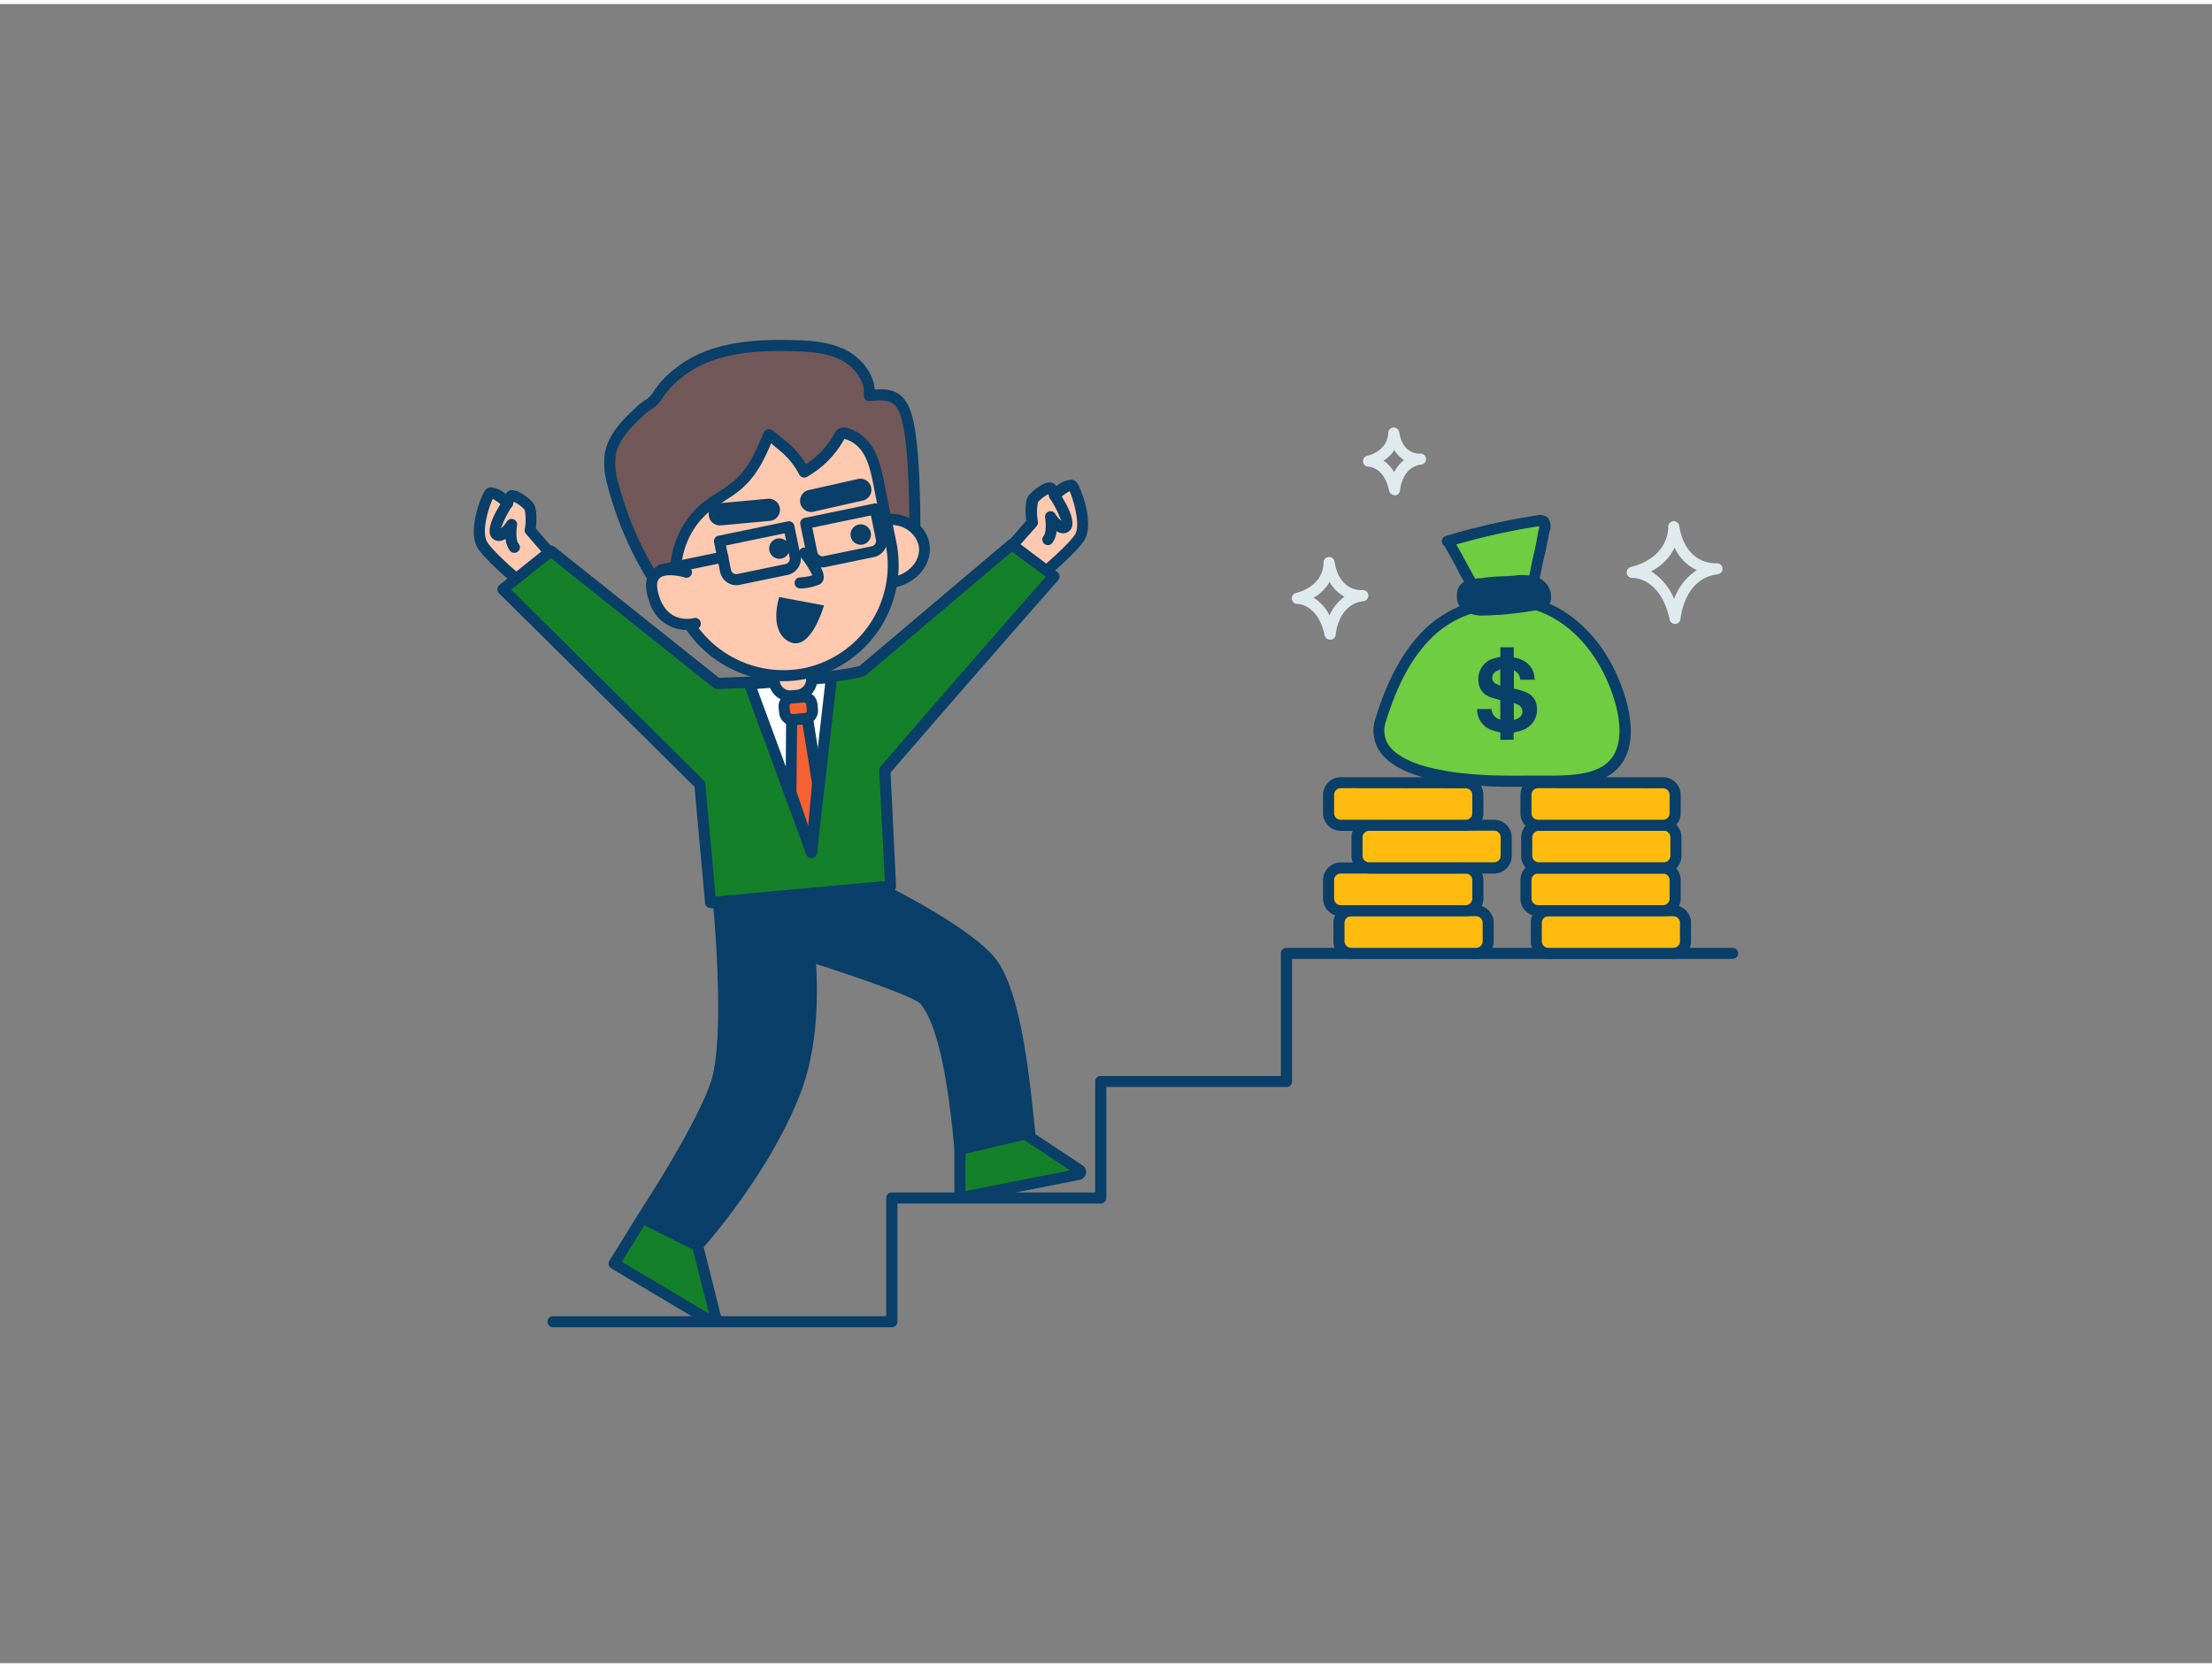 <svg xmlns="http://www.w3.org/2000/svg" viewBox="0 0 400 300" width="406" height="306" class="illustration styles_illustrationTablet__1DWOa"><rect x="0" y="0" width="400" height="300" fill="#808080" stroke="none"/><g id="_558_money_motivation_outline" data-name="#558_money_motivation_outline"><path d="M99.52,99.39l-3.69-4.24s.47-3.3-.18-4.25-2.73-2.2-3.16-2-.69,1.32-.69,1.32-2.62-2.42-3.26-1.71-2.89,6.69-1.33,9.27,9.52,9,9.52,9Z" fill="#ffc9b0"></path><path d="M96.73,107.79a1,1,0,0,1-.63-.22c-.83-.67-8.14-6.61-9.75-9.27-1.86-3.09.68-9.6,1.45-10.46a1.38,1.38,0,0,1,1-.46,4.57,4.57,0,0,1,2.62,1.21,1.83,1.83,0,0,1,.65-.59c1.22-.58,3.76,1.36,4.42,2.34s.55,3.22.4,4.49l3.39,3.91a1,1,0,0,1,.18,1l-2.78,7.4a1,1,0,0,1-.68.61A.75.75,0,0,1,96.73,107.79ZM89.11,89.47c-.67,1.34-2.16,5.94-1,7.8s5.59,5.68,8.22,7.86l2.08-5.53-3.29-3.8a1,1,0,0,1-.24-.79,9.16,9.16,0,0,0,0-3.55A6.15,6.15,0,0,0,92.92,90a2.35,2.35,0,0,0-.14.45,1,1,0,0,1-.68.72,1,1,0,0,1-1-.22A10.53,10.53,0,0,0,89.11,89.47Z" fill="#093f68"></path><path d="M93,99.23a1,1,0,0,1-.76-.35,4,4,0,0,1-.81-2.18,2.51,2.51,0,0,1-.92.37,1.78,1.78,0,0,1-1.42-.41c-1.14-1-.51-3.34,1.88-7a1,1,0,0,1,1.67,1.09,18,18,0,0,0-2.06,4.09,6.5,6.5,0,0,0,1.09-1.28,1,1,0,0,1,1.2-.4,1,1,0,0,1,.63,1.1c-.17,1-.2,2.76.26,3.3A1,1,0,0,1,93,99.23Zm-2.47-3.89h0Z" fill="#093f68"></path><path d="M261.73,97.15a121.92,121.92,0,0,1,16.45-3.73c1.81-.27,1.14,1.17.92,2.43-.27,1.54-.59,3.08-1,4.61s-.75,5.26-2.13,6a13.09,13.09,0,0,1-4.91.81c-1.42,0-3.09-.09-4.13-1.18C266.11,105.18,262.06,97.05,261.73,97.15Z" fill="#70cc40"></path><path d="M270.64,108.27a5.91,5.91,0,0,1-4.39-1.5,37.62,37.62,0,0,1-2.94-5c-.77-1.42-1.82-3.34-2.17-3.82a1,1,0,0,1-.37-.52,1,1,0,0,1,.67-1.25h0A122.44,122.44,0,0,1,278,92.44a2.14,2.14,0,0,1,1.93.48,2.66,2.66,0,0,1,.25,2.53c0,.19-.09.38-.12.57-.28,1.56-.6,3.13-1,4.67-.07.29-.14.68-.22,1.1-.48,2.59-1,4.8-2.41,5.55a13.3,13.3,0,0,1-5.34.92Zm-7.3-10.55c.42.71,1,1.71,1.73,3.11.9,1.66,2.28,4.18,2.63,4.56.63.65,1.69.93,3.38.87a12.84,12.84,0,0,0,4.47-.69c.67-.36,1.17-3,1.39-4.15.08-.46.16-.87.24-1.2.36-1.5.67-3,.94-4.55,0-.22.09-.44.14-.66s.09-.41.12-.6h-.05A120.42,120.42,0,0,0,263.34,97.72Zm-1.35.4Zm0,0Zm0,0Zm0,0h0Zm0,0Zm0,0Zm0,0Zm0,0Zm0,0Zm0,0Zm0,0Z" fill="#093f68"></path><path d="M258.27,139c-4.73-1.17-10.38-3.88-8.6-9.61,1.71-5.51,4.1-11,8.1-15.11a19.53,19.53,0,0,1,9.57-5.48c2.89-.67,7.29-1.12,10.18-.3,5.9,1.68,10.51,6.43,13.24,11.78,2.33,4.55,5.11,13,.94,17.28-3.45,3.55-10.46,2.88-15,2.93C270.57,140.57,264.3,140.49,258.27,139Z" fill="#70cc40"></path><path d="M280.53,141.52h-1.74c-.72,0-1.4,0-2,0-6.06.07-12.49,0-18.72-1.52h0c-3.1-.76-7.15-2.31-8.87-5.36a6.81,6.81,0,0,1-.45-5.52c2.15-6.91,4.8-11.83,8.34-15.51a20.42,20.42,0,0,1,10.06-5.75c3-.69,7.55-1.18,10.68-.29,5.63,1.6,10.69,6.08,13.86,12.29,1.08,2.1,6.17,12.87.77,18.42C289.56,141.21,284.78,141.52,280.53,141.52Zm-3.21-2h1.49c4.24,0,9.51.1,12.17-2.64,3.45-3.55,1.56-10.9-1.11-16.12-2.92-5.72-7.52-9.83-12.62-11.28-2.6-.73-6.74-.37-9.69.32a18.42,18.42,0,0,0-9.07,5.19c-3.32,3.44-5.82,8.12-7.87,14.71a4.82,4.82,0,0,0,.28,3.95c1.07,1.89,3.77,3.45,7.61,4.4,6,1.47,12.29,1.53,18.22,1.46Z" fill="#093f68"></path><path d="M161.28,239.27H100a1,1,0,0,1,0-2h60.26V215.89a1,1,0,0,1,1-1h36.78V194.82a1,1,0,0,1,1-1h32.58V171.66a1,1,0,0,1,1-1h80.69a1,1,0,0,1,0,2H233.64v22.16a1,1,0,0,1-1,1H200.06v20.07a1,1,0,0,1-1,1H162.28v21.38A1,1,0,0,1,161.28,239.27Z" fill="#093f68"></path><path d="M183,98l3.69-4.24s-.46-3.3.18-4.25,2.73-2.2,3.16-2,.69,1.32.69,1.32,2.63-2.42,3.26-1.71,2.89,6.69,1.33,9.27-9.52,9-9.52,9Z" fill="#ffc9b0"></path><path d="M185.75,106.39a1.17,1.17,0,0,1-.26,0,1,1,0,0,1-.67-.61L182,98.34a1,1,0,0,1,.18-1l3.39-3.9c-.15-1.27-.28-3.48.4-4.49.57-.84,3.15-3,4.42-2.34a1.81,1.81,0,0,1,.65.58,4.92,4.92,0,0,1,2.62-1.2,1.43,1.43,0,0,1,1,.46c.76.86,3.3,7.36,1.44,10.46-1.6,2.65-8.92,8.6-9.75,9.26A1,1,0,0,1,185.75,106.39Zm-1.64-8.2,2.09,5.54c2.62-2.18,7.18-6.14,8.22-7.86s-.37-6.44-1-7.8a10.11,10.11,0,0,0-2,1.49,1,1,0,0,1-1,.22,1,1,0,0,1-.68-.73,2.49,2.49,0,0,0-.14-.44,6.15,6.15,0,0,0-1.9,1.45,9.16,9.16,0,0,0,0,3.55,1,1,0,0,1-.24.79Zm5.81-9.71Z" fill="#093f68"></path><path d="M186.37,205.58l-12.79,1.56c-1.51-17.1-4-24.21-6.41-27-1.95-2.27-25.57-9.44-25.57-9.44l6.25-15.48c6.07,1.64,25.62,11.34,31.09,17.69C184.14,178.89,185.5,198.14,186.37,205.58Z" fill="#093f68"></path><path d="M173.58,208.14a1,1,0,0,1-.63-.22,1,1,0,0,1-.36-.69c-1.26-14.28-3.34-23.19-6.18-26.48-1.1-1.28-13.62-5.65-25.1-9.13a1,1,0,0,1-.63-1.33l6.24-15.49a1,1,0,0,1,1.19-.59c6.54,1.77,26.1,11.64,31.59,18,4.75,5.51,6.35,20.81,7.31,29.95.13,1.26.25,2.37.35,3.3a1,1,0,0,1-.87,1.11l-12.79,1.56ZM142.94,170c5.62,1.73,23.09,7.22,25,9.42,3.08,3.58,5.23,12.28,6.56,26.58l10.78-1.31c-.08-.71-.16-1.49-.25-2.34-.87-8.32-2.5-23.82-6.83-28.85-5.13-5.94-23.18-15-29.76-17.12Z" fill="#093f68"></path><path d="M173.58,207.14v8.75l21.47-4.24a.44.44,0,0,0,.1-.83l-9.77-6.47Z" fill="#15802a"></path><path d="M173.58,216.89a1,1,0,0,1-1-1v-8.75a1,1,0,0,1,.77-1l11.8-2.8a1,1,0,0,1,.78.14l9.73,6.45a1.44,1.44,0,0,1,.73,1.42,1.46,1.46,0,0,1-1.12,1.25l-21.49,4.25Zm1-9v6.75l18.93-3.74-8.32-5.52Z" fill="#093f68"></path><path d="M160,138.58l1,20.91-32.58,3-1.94-21.36L90.93,105.82l8.68-6.93,30.05,23.94c5.62-.18,21.71-.8,26.27-2.27L183,97.7l7.64,5.76S170.89,125.91,160,138.58Z" fill="#15802a"></path><path d="M128.49,163.45a1,1,0,0,1-.64-.23,1,1,0,0,1-.35-.68l-1.91-21-35.36-35a1,1,0,0,1,.08-1.49L99,98.11a1,1,0,0,1,1.25,0L130,121.82c12.83-.42,22.28-1.22,25.44-2.15l26.88-22.73a1,1,0,0,1,1.25,0l7.64,5.76a1,1,0,0,1,.39.7,1,1,0,0,1-.24.76c-.2.23-19.52,22.24-30.32,34.81l1,20.51a1,1,0,0,1-.91,1.05l-32.58,3ZM92.44,105.9l34.82,34.48a1.05,1.05,0,0,1,.29.62l1.85,20.37L160,158.58l-1-20a1,1,0,0,1,.24-.7c9.58-11.17,26.24-30.18,29.87-34.32L183,99l-26.42,22.35a1.14,1.14,0,0,1-.34.19c-4.56,1.47-20.08,2.11-26.54,2.31a1,1,0,0,1-.66-.21L99.61,100.17Z" fill="#093f68"></path><path d="M116.16,219.53s10.47-15.84,13.31-24.17.46-33,.46-33h15.18s4.35,19.8-1.38,34.41-17.58,27.72-17.58,27.72Z" fill="#093f68"></path><path d="M126.15,225.52a1.06,1.06,0,0,1-.45-.11l-10-5a1,1,0,0,1-.51-.64,1,1,0,0,1,.13-.81c.1-.16,10.42-15.83,13.19-23.94s.44-32.3.41-32.55a1,1,0,0,1,1-1.1h15.18a1,1,0,0,1,1,.79c.18.82,4.34,20.26-1.43,35s-17.65,27.9-17.77,28A1,1,0,0,1,126.15,225.52Zm-8.54-6.38,8.3,4.14c2.3-2.66,12-14.28,16.89-26.85s2.2-29.24,1.49-33H131c.43,5,2,24.77-.6,32.29C127.93,203,119.93,215.57,117.61,219.14Z" fill="#093f68"></path><path d="M116.16,219.53l-5.1,8.23,17.56,10.46a.62.62,0,0,0,.74-.92l-3.21-12.78Z" fill="#15802a"></path><path d="M128.86,239.27a1.77,1.77,0,0,1-.63-.13l-.12-.06-17.57-10.46a1,1,0,0,1-.46-.62,1,1,0,0,1,.13-.77l5.1-8.23a1,1,0,0,1,1.3-.36l10,5a1,1,0,0,1,.52.66l3.17,12.64a1.58,1.58,0,0,1-.18,1.74A1.63,1.63,0,0,1,128.86,239.27Zm-.32-1.39Zm-16.1-10.46,15.76,9.38-2.91-11.59-8.76-4.38Z" fill="#093f68"></path><polygon points="150.38 121.76 146.73 153.38 135.53 122.94 150.38 121.76" fill="#fff"></polygon><path d="M146.73,154.38a1,1,0,0,1-.94-.65l-11.2-30.45a1,1,0,0,1,.1-.88,1,1,0,0,1,.76-.46l14.85-1.18a1,1,0,0,1,1.07,1.11l-3.65,31.63a1,1,0,0,1-.87.88Zm-9.81-30.55,9.3,25.26,3-26.24Z" fill="#093f68"></path><path d="M139.94,118.24h6.82a0,0,0,0,1,0,0v3.92a2.89,2.89,0,0,1-2.89,2.89h-1a2.89,2.89,0,0,1-2.89-2.89v-3.92A0,0,0,0,1,139.94,118.24Z" transform="translate(-10.42 13.47) rotate(-5.19)" fill="#ffc9b0"></path><path d="M142.87,126.1a3.88,3.88,0,0,1-2.48-.9,3.92,3.92,0,0,1-1.39-2.64l-.35-3.91a1,1,0,0,1,.9-1.09l6.79-.61a1,1,0,0,1,.73.22,1,1,0,0,1,.35.68l.36,3.91a3.91,3.91,0,0,1-3.53,4.23h0l-1,.09Zm1.29-1.11h0Zm-3.43-5.52.26,2.91a1.91,1.91,0,0,0,.68,1.28,1.85,1.85,0,0,0,1.38.43l1-.09a1.9,1.9,0,0,0,1.72-2.06l-.27-2.91Z" fill="#093f68"></path><path d="M119.83,106.18a7.4,7.4,0,0,1-1.21-1.56A61,61,0,0,1,110.9,87a13.31,13.31,0,0,1-.57-5.45c.52-3.33,3.14-5.87,5.62-8.15,1.33-1.23,2.09-1.18,3-2.79a15.62,15.62,0,0,1,3.77-4c5.64-4.53,13.43-5.08,20.66-4.9,3.09.08,6.28.28,9,1.68s5,4.27,4.7,7.34c3.59-.34,5.55-.15,6.72,3.7,1.81,6,1.51,22.83,1.51,22.83l-4.28.13-31.87,7.64c-2.07.49-7.16,2.67-9,1.48A2.89,2.89,0,0,1,119.83,106.18Z" fill="#725858"></path><path d="M121.82,107.9a3.66,3.66,0,0,1-2.07-.51,4,4,0,0,1-.61-.48,8.82,8.82,0,0,1-1.36-1.74,62.26,62.26,0,0,1-7.85-17.89,14.26,14.26,0,0,1-.59-5.86c.56-3.53,3.12-6.15,5.94-8.74a10.08,10.08,0,0,1,1.39-1.07,3.89,3.89,0,0,0,1.47-1.49,16.9,16.9,0,0,1,4-4.24c6-4.83,14.16-5.3,21.31-5.12,3.17.08,6.5.29,9.47,1.78,2.56,1.29,5,3.94,5.26,7.16,3.1-.19,5.41.33,6.67,4.49,1.83,6,1.57,22.44,1.55,23.14a1,1,0,0,1-1,1l-4.19.13-31.76,7.61c-.46.11-1.09.31-1.82.54A21.14,21.14,0,0,1,121.82,107.9Zm19.3-45.17c-6.18,0-12.81.77-17.73,4.71a15.29,15.29,0,0,0-3.53,3.7,6,6,0,0,1-2.07,2.13,8.26,8.26,0,0,0-1.16.88c-2.54,2.34-4.86,4.68-5.31,7.58a12.68,12.68,0,0,0,.54,5,59.9,59.9,0,0,0,7.6,17.31,7.08,7.08,0,0,0,1.05,1.37h0a2.88,2.88,0,0,0,.34.27c1,.65,4.38-.44,6.21-1,.77-.25,1.44-.46,2-.59l31.86-7.63.2,0,3.34-.1c0-3.63,0-16.63-1.49-21.57-1-3.15-2.24-3.31-5.67-3a1,1,0,0,1-.8-.29,1,1,0,0,1-.29-.8c.27-2.8-2-5.26-4.15-6.36-2.6-1.31-5.68-1.49-8.62-1.57Q142.28,62.73,141.12,62.73Z" fill="#093f68"></path><ellipse cx="160.57" cy="98.96" rx="6.62" ry="5.71" transform="translate(-16.72 34.57) rotate(-11.69)" fill="#ffc9b0"></ellipse><path d="M160.18,105.71c-3.44,0-6.44-2.1-7.08-5.21a6.26,6.26,0,0,1,1.27-5.15,8.15,8.15,0,0,1,4.84-3c4.11-.85,8.07,1.4,8.82,5s-2,7.25-6.11,8.11A8.64,8.64,0,0,1,160.18,105.71Zm.78-11.5a7,7,0,0,0-1.35.14A6.16,6.16,0,0,0,156,96.57a4.29,4.29,0,0,0-.9,3.53c.53,2.54,3.43,4.09,6.46,3.47s5.08-3.21,4.55-5.75A5,5,0,0,0,161,94.21Z" fill="#093f68"></path><path d="M145.6,121a20.14,20.14,0,0,1-20.25-7.88c-4.92-6.83-4.37-16.88,2.53-22.34,1.47-1.17,3.16-2,4.66-3.17,3.23-2.43,4.66-5.49,6.18-9.07.39-.91.14-.85.86-.32s1.42,1.15,2.09,1.7a14.48,14.48,0,0,1,3.72,4.62,16.45,16.45,0,0,0,6.37-6.42,1.31,1.31,0,0,1,.33-.44,1.18,1.18,0,0,1,1.1,0c4.8,1.56,5.29,7,6.15,11.19l1.78,8.57A20,20,0,0,1,145.6,121Z" fill="#ffc9b0"></path><path d="M141.7,122.44a21.35,21.35,0,0,1-17.16-8.69c-5.46-7.57-4.24-18.21,2.72-23.71a29.48,29.48,0,0,1,2.57-1.77c.74-.48,1.44-.92,2.11-1.42,3-2.24,4.31-5,5.86-8.66.07-.16.11-.29.15-.38a1.23,1.23,0,0,1,.81-.89,1.2,1.2,0,0,1,1.14.33l.27.2c.52.38,1,.82,1.55,1.25l.59.49a15.73,15.73,0,0,1,3.45,4,15.54,15.54,0,0,0,5.12-5.51,2.26,2.26,0,0,1,.6-.75,2.09,2.09,0,0,1,2-.2c4.84,1.57,5.79,6.54,6.55,10.54.09.48.18.94.27,1.4l1.78,8.57A21,21,0,0,1,145.81,122h0A20.4,20.4,0,0,1,141.7,122.44Zm3.9-1.4h0Zm-6.15-41.62c-1.55,3.62-3.07,6.59-6.31,9-.73.55-1.49,1-2.23,1.5S129.25,91,128.5,91.6c-6.13,4.86-7.18,14.26-2.34,21a19.27,19.27,0,0,0,19.24,7.48,19,19,0,0,0,14.74-22.42l-1.78-8.57c-.09-.46-.18-.94-.28-1.42-.73-3.84-1.49-7.82-5.2-9l-.21-.06,0,.06a17.52,17.52,0,0,1-6.76,6.82,1,1,0,0,1-.78.08,1,1,0,0,1-.6-.5A13.54,13.54,0,0,0,141,80.74l-.61-.51C140.11,80,139.78,79.68,139.45,79.42Z" fill="#093f68"></path><circle cx="140.93" cy="98.46" r="1.85" fill="#093f68"></circle><circle cx="155.65" cy="95.92" r="1.85" fill="#093f68"></circle><path d="M144.69,105.67a1,1,0,0,1-1-1,1,1,0,0,1,1-1,9.63,9.63,0,0,0,2.21-.37,16,16,0,0,0-2.24-3.44,1,1,0,0,1,1.55-1.26c1.4,1.72,3,4,2.72,5.36a1.42,1.42,0,0,1-.77,1,9.87,9.87,0,0,1-3.41.72Zm2.25-2.08h0Z" fill="#093f68"></path><path d="M130.25,94.26a2,2,0,0,1-.18-4l8.78-.81a2,2,0,0,1,.37,4l-8.78.81Z" fill="#093f68"></path><path d="M146.91,91.83a2,2,0,0,1-.44-4l8.61-1.94a2,2,0,1,1,.88,3.9l-8.61,1.94A1.61,1.61,0,0,1,146.91,91.83Z" fill="#093f68"></path><path d="M133.14,105.08a3,3,0,0,1-2.91-2.37l-1.11-5.39a1,1,0,0,1,.14-.75,1,1,0,0,1,.63-.43l12.57-2.6a1,1,0,0,1,1.18.78l1.12,5.39a3,3,0,0,1-2.31,3.51h0l-8.71,1.8A3.05,3.05,0,0,1,133.14,105.08Zm-1.86-7.18.91,4.41a.94.94,0,0,0,.42.61.91.91,0,0,0,.73.14l8.7-1.8a1,1,0,0,0,.76-1.14l-.92-4.42Zm11,4.34h0Z" fill="#093f68"></path><path d="M148.74,101.86a3,3,0,0,1-2.9-2.38l-1.12-5.39a1,1,0,0,1,.15-.75,1,1,0,0,1,.63-.43l12.57-2.6a1,1,0,0,1,.75.15,1,1,0,0,1,.43.63l1.11,5.39a3,3,0,0,1-2.31,3.51h0l-8.7,1.8A2.48,2.48,0,0,1,148.74,101.86Zm-1.85-7.19.91,4.41a1,1,0,0,0,.42.62.93.93,0,0,0,.73.13l8.7-1.79a1,1,0,0,0,.75-1.15l-.91-4.42Zm11,4.34h0Z" fill="#093f68"></path><path d="M119.72,103.29a1,1,0,0,1-.2-2l11-2.27a1,1,0,0,1,1.18.78,1,1,0,0,1-.77,1.18l-11,2.27Z" fill="#093f68"></path><path d="M125.72,112a6.12,6.12,0,0,1-7.37-4.3c-2.68-7.62,5.78-5,5.78-5" fill="#ffc9b0"></path><path d="M124.25,113.17a7,7,0,0,1-6.84-5.15c-.89-2.51-.76-4.38.38-5.55,2-2.07,6.17-.84,6.64-.69a1,1,0,0,1-.6,1.91c-.89-.28-3.63-.84-4.6.17-.71.73-.36,2.3.06,3.5,1.7,4.81,6,3.72,6.17,3.67a1,1,0,0,1,1.22.7A1,1,0,0,1,126,113,6.71,6.71,0,0,1,124.25,113.17Z" fill="#093f68"></path><path d="M149,108.74l-8.1-1.52s-1.83,5.58,1.34,7.8C146.43,117.94,149,108.74,149,108.74Z" fill="#093f68"></path><rect x="141.83" y="125.37" width="5.05" height="3.97" rx="1.47" transform="translate(-10.94 13.59) rotate(-5.19)" fill="#f56132"></rect><path d="M143.35,130.44a2.45,2.45,0,0,1-2.45-2.24l-.1-1a2.47,2.47,0,0,1,2.24-2.68l2.1-.19a2.47,2.47,0,0,1,2.68,2.23l.1,1a2.47,2.47,0,0,1-2.24,2.68l-2.1.19Zm2-4.16h-.05l-2.1.19a.48.48,0,0,0-.32.17.47.47,0,0,0-.11.34l.1,1a.43.43,0,0,0,.16.31.45.45,0,0,0,.34.11l2.11-.19h0a.46.46,0,0,0,.42-.51l-.09-1A.47.47,0,0,0,145.37,126.28Z" fill="#093f68"></path><polygon points="147.84 140.92 146.73 153.38 143.01 142.57 143.1 129.47 145.98 129.21 147.84 140.92" fill="#f56132"></polygon><path d="M146.73,154.38a1,1,0,0,1-.95-.67l-3.71-10.82a.76.76,0,0,1,0-.33l.08-13.09a1,1,0,0,1,.91-1l2.88-.27a1,1,0,0,1,1.08.84l1.86,11.72a.65.65,0,0,1,0,.24l-1.12,12.46a1,1,0,0,1-.87.91Zm-2.71-12,2.13,6.22.69-7.66-1.7-10.67-1,.1Z" fill="#093f68"></path><path d="M189.48,97.83a1,1,0,0,1-.65-.25,1,1,0,0,1-.11-1.41c.47-.53.43-2.28.27-3.29a1,1,0,0,1,1.83-.71,5.68,5.68,0,0,0,1.08,1.28,17.76,17.76,0,0,0-2.06-4.08,1,1,0,0,1,.29-1.39,1,1,0,0,1,1.38.29c2.39,3.65,3,6,1.88,7a1.74,1.74,0,0,1-1.42.41,2.49,2.49,0,0,1-.92-.36,4,4,0,0,1-.81,2.18A1,1,0,0,1,189.48,97.83Z" fill="#093f68"></path><rect x="242.13" y="163.94" width="26.98" height="7.72" rx="2.19" fill="#ffbc0e"></rect><path d="M266.92,172.66h-22.6a3.19,3.19,0,0,1-3.19-3.19v-3.34a3.19,3.19,0,0,1,3.19-3.19h22.6a3.19,3.19,0,0,1,3.19,3.19v3.34A3.19,3.19,0,0,1,266.92,172.66Zm-22.6-7.72a1.19,1.19,0,0,0-1.19,1.19v3.34a1.2,1.2,0,0,0,1.19,1.19h22.6a1.19,1.19,0,0,0,1.19-1.19v-3.34a1.19,1.19,0,0,0-1.19-1.19Z" fill="#093f68"></path><rect x="240.25" y="156.22" width="26.98" height="7.72" rx="2.19" fill="#ffbc0e"></rect><path d="M265.05,164.94h-22.6a3.2,3.2,0,0,1-3.2-3.19v-3.34a3.2,3.2,0,0,1,3.2-3.19h22.6a3.19,3.19,0,0,1,3.19,3.19v3.34A3.19,3.19,0,0,1,265.05,164.94Zm-22.6-7.72a1.19,1.19,0,0,0-1.2,1.19v3.34a1.2,1.2,0,0,0,1.2,1.19h22.6a1.2,1.2,0,0,0,1.19-1.19v-3.34a1.19,1.19,0,0,0-1.19-1.19Z" fill="#093f68"></path><rect x="245.39" y="148.5" width="26.98" height="7.72" rx="2.19" fill="#ffbc0e"></rect><path d="M270.18,157.22h-22.6a3.19,3.19,0,0,1-3.19-3.19v-3.34a3.19,3.19,0,0,1,3.19-3.19h22.6a3.19,3.19,0,0,1,3.19,3.19V154A3.19,3.19,0,0,1,270.18,157.22Zm-22.6-7.72a1.19,1.19,0,0,0-1.19,1.19V154a1.19,1.19,0,0,0,1.19,1.19h22.6a1.19,1.19,0,0,0,1.19-1.19v-3.34a1.19,1.19,0,0,0-1.19-1.19Z" fill="#093f68"></path><rect x="240.25" y="140.78" width="26.98" height="7.72" rx="2.19" fill="#ffbc0e"></rect><path d="M265.05,149.5h-22.6a3.2,3.2,0,0,1-3.2-3.19V143a3.2,3.2,0,0,1,3.2-3.19h22.6a3.19,3.19,0,0,1,3.19,3.19v3.34A3.19,3.19,0,0,1,265.05,149.5Zm-22.6-7.72a1.2,1.2,0,0,0-1.2,1.19v3.34a1.19,1.19,0,0,0,1.2,1.19h22.6a1.19,1.19,0,0,0,1.19-1.19V143a1.2,1.2,0,0,0-1.19-1.19Z" fill="#093f68"></path><rect x="277.82" y="163.94" width="26.98" height="7.72" rx="2.19" fill="#ffbc0e"></rect><path d="M302.61,172.66H280a3.19,3.19,0,0,1-3.19-3.19v-3.34a3.19,3.19,0,0,1,3.19-3.19h22.6a3.19,3.19,0,0,1,3.19,3.19v3.34A3.19,3.19,0,0,1,302.61,172.66ZM280,164.94a1.19,1.19,0,0,0-1.19,1.19v3.34a1.19,1.19,0,0,0,1.19,1.19h22.6a1.19,1.19,0,0,0,1.19-1.19v-3.34a1.19,1.19,0,0,0-1.19-1.19Z" fill="#093f68"></path><rect x="275.94" y="156.22" width="26.98" height="7.72" rx="2.19" fill="#ffbc0e"></rect><path d="M300.73,164.94h-22.6a3.19,3.19,0,0,1-3.19-3.19v-3.34a3.19,3.19,0,0,1,3.19-3.19h22.6a3.19,3.19,0,0,1,3.19,3.19v3.34A3.19,3.19,0,0,1,300.73,164.94Zm-22.6-7.72a1.19,1.19,0,0,0-1.19,1.19v3.34a1.2,1.2,0,0,0,1.19,1.19h22.6a1.19,1.19,0,0,0,1.19-1.19v-3.34a1.19,1.19,0,0,0-1.19-1.19Z" fill="#093f68"></path><rect x="276.08" y="148.5" width="26.98" height="7.72" rx="2.19" fill="#ffbc0e"></rect><path d="M300.87,157.22h-22.6a3.19,3.19,0,0,1-3.19-3.19v-3.34a3.19,3.19,0,0,1,3.19-3.19h22.6a3.19,3.19,0,0,1,3.19,3.19V154A3.19,3.19,0,0,1,300.87,157.22Zm-22.6-7.72a1.19,1.19,0,0,0-1.19,1.19V154a1.19,1.19,0,0,0,1.19,1.19h22.6a1.19,1.19,0,0,0,1.19-1.19v-3.34a1.19,1.19,0,0,0-1.19-1.19Z" fill="#093f68"></path><rect x="275.94" y="140.78" width="26.98" height="7.72" rx="2.19" fill="#ffbc0e"></rect><path d="M300.73,149.5h-22.6a3.19,3.19,0,0,1-3.19-3.19V143a3.19,3.19,0,0,1,3.19-3.19h22.6a3.19,3.19,0,0,1,3.19,3.19v3.34A3.19,3.19,0,0,1,300.73,149.5Zm-22.6-7.72a1.2,1.2,0,0,0-1.19,1.19v3.34a1.19,1.19,0,0,0,1.19,1.19h22.6a1.19,1.19,0,0,0,1.19-1.19V143a1.19,1.19,0,0,0-1.19-1.19Z" fill="#093f68"></path><path d="M273.9,104.35a8.12,8.12,0,0,1,3.71.27,2.76,2.76,0,0,1,1.82,2.94,1.14,1.14,0,0,1-.46.71,1.47,1.47,0,0,1-.58.19,64.73,64.73,0,0,1-7.46,1c-1.79.12-6.32.78-6.52-2.16-.18-2.6,2.22-2.26,3.94-2.51S272.05,104.51,273.9,104.35Z" fill="#093f68"></path><path d="M268.4,110.56a6.1,6.1,0,0,1-3.94-1.07,3.05,3.05,0,0,1-1-2.17c-.21-3.14,2.48-3.36,3.93-3.49.3,0,.59,0,.87-.08a32.71,32.71,0,0,1,3.51-.28c.7,0,1.4-.06,2.1-.12h0a8.91,8.91,0,0,1,4.17.35,3.71,3.71,0,0,1,2.41,4.09,2.16,2.16,0,0,1-.88,1.32,2.74,2.74,0,0,1-.95.34,66.25,66.25,0,0,1-7.58,1l-.52,0C269.88,110.5,269.16,110.56,268.4,110.56Zm5.59-5.21c-.73.06-1.46.09-2.19.12a32,32,0,0,0-3.3.25c-.32,0-.65.08-1,.11-1.9.16-2.18.33-2.1,1.35a1,1,0,0,0,.36.79c.91.78,3.27.59,4.54.48l.55,0a62.56,62.56,0,0,0,7.35-.93l.22,0s0,0,0-.11c.17-.69-.49-1.47-1.22-1.77a7.31,7.31,0,0,0-3.24-.2Z" fill="#093f68"></path><path d="M271.31,133.05v-1.33c-.48-.13-.95-.23-1.4-.39a3.92,3.92,0,0,1-2.79-3.86h2.6a2.05,2.05,0,0,0,1.58,1.92v-3.52c-.52-.15-1-.29-1.55-.46a3.43,3.43,0,0,1-1.5-.86,2.92,2.92,0,0,1-.84-1.63,4.11,4.11,0,0,1,.16-2.25,3.75,3.75,0,0,1,2.28-2.26,10.93,10.93,0,0,1,1.31-.34l.15,0v-1.76h2.43v.17c0,.51,0,1,0,1.51,0,.12,0,.16.16.19a5,5,0,0,1,2.26,1,3.67,3.67,0,0,1,1.29,2.26c0,.24.06.48.09.73h-2.64a1.83,1.83,0,0,0-1.14-1.67v3.28l.28.07a9.25,9.25,0,0,1,2.07.66,3,3,0,0,1,1.79,2.5,3.89,3.89,0,0,1-.68,2.86,4,4,0,0,1-2,1.45c-.48.17-1,.28-1.51.42v1.29Zm2.44-6.68v3.06a2.22,2.22,0,0,0,1.07-.48,1.34,1.34,0,0,0-.06-2.11A9.39,9.39,0,0,0,273.75,126.37Zm-2.45-3.13v-2.95a9.82,9.82,0,0,0-.92.47,1.28,1.28,0,0,0,.08,2.13C270.72,123,271,123.12,271.3,123.24Z" fill="#093f68"></path><path d="M240.53,114.93a1,1,0,0,1-1-.79c-1.17-5.59-4.77-5.67-4.92-5.67a1,1,0,0,1-1-.88,1,1,0,0,1,.73-1.09c5.1-1.36,5-5.24,5-5.41a1,1,0,0,1,2-.21c.85,5.24,4.6,5.12,5,5.09a1,1,0,0,1,.2,2c-4.5.53-5,5.83-5,6.06a1,1,0,0,1-.94.91Zm-3-7.58a7.65,7.65,0,0,1,2.89,3.2,8.27,8.27,0,0,1,2.7-3.39,6.63,6.63,0,0,1-2.68-2.69A7.79,7.79,0,0,1,237.53,107.35Z" fill="#dfeaef"></path><path d="M252.2,88.8a1,1,0,0,1-1-.79c-.9-4.28-3.61-4.36-3.72-4.36a1,1,0,0,1-1-.88,1,1,0,0,1,.73-1.09c3.89-1,3.82-4,3.82-4.1a1,1,0,0,1,.9-1,1,1,0,0,1,1.09.83c.64,4,3.46,3.9,3.78,3.88a1,1,0,0,1,1.07.91,1,1,0,0,1-.88,1.08c-3.41.4-3.81,4.47-3.82,4.65a1,1,0,0,1-.94.91Zm-2-6.24a6.28,6.28,0,0,1,1.91,2.1,6.72,6.72,0,0,1,1.78-2.22,5.56,5.56,0,0,1-1.75-1.79A6.43,6.43,0,0,1,250.19,82.56Z" fill="#dfeaef"></path><path d="M302.92,112.08a1,1,0,0,1-1-.79c-1.57-7.44-6.41-7.53-6.62-7.53a1,1,0,0,1-.26-2c6.8-1.82,6.64-7,6.63-7.25a1,1,0,0,1,.89-1,1,1,0,0,1,1.09.83c1.16,7.13,6.53,6.8,6.76,6.78a1,1,0,0,1,1.07.9,1,1,0,0,1-.87,1.09c-6,.71-6.69,7.76-6.72,8.06a1,1,0,0,1-.93.91Zm-4.35-9.51a10.78,10.78,0,0,1,4.17,5,10.43,10.43,0,0,1,4.09-5.21,8.28,8.28,0,0,1-4-4.07A9.51,9.51,0,0,1,298.57,102.57Z" fill="#dfeaef"></path></g></svg>